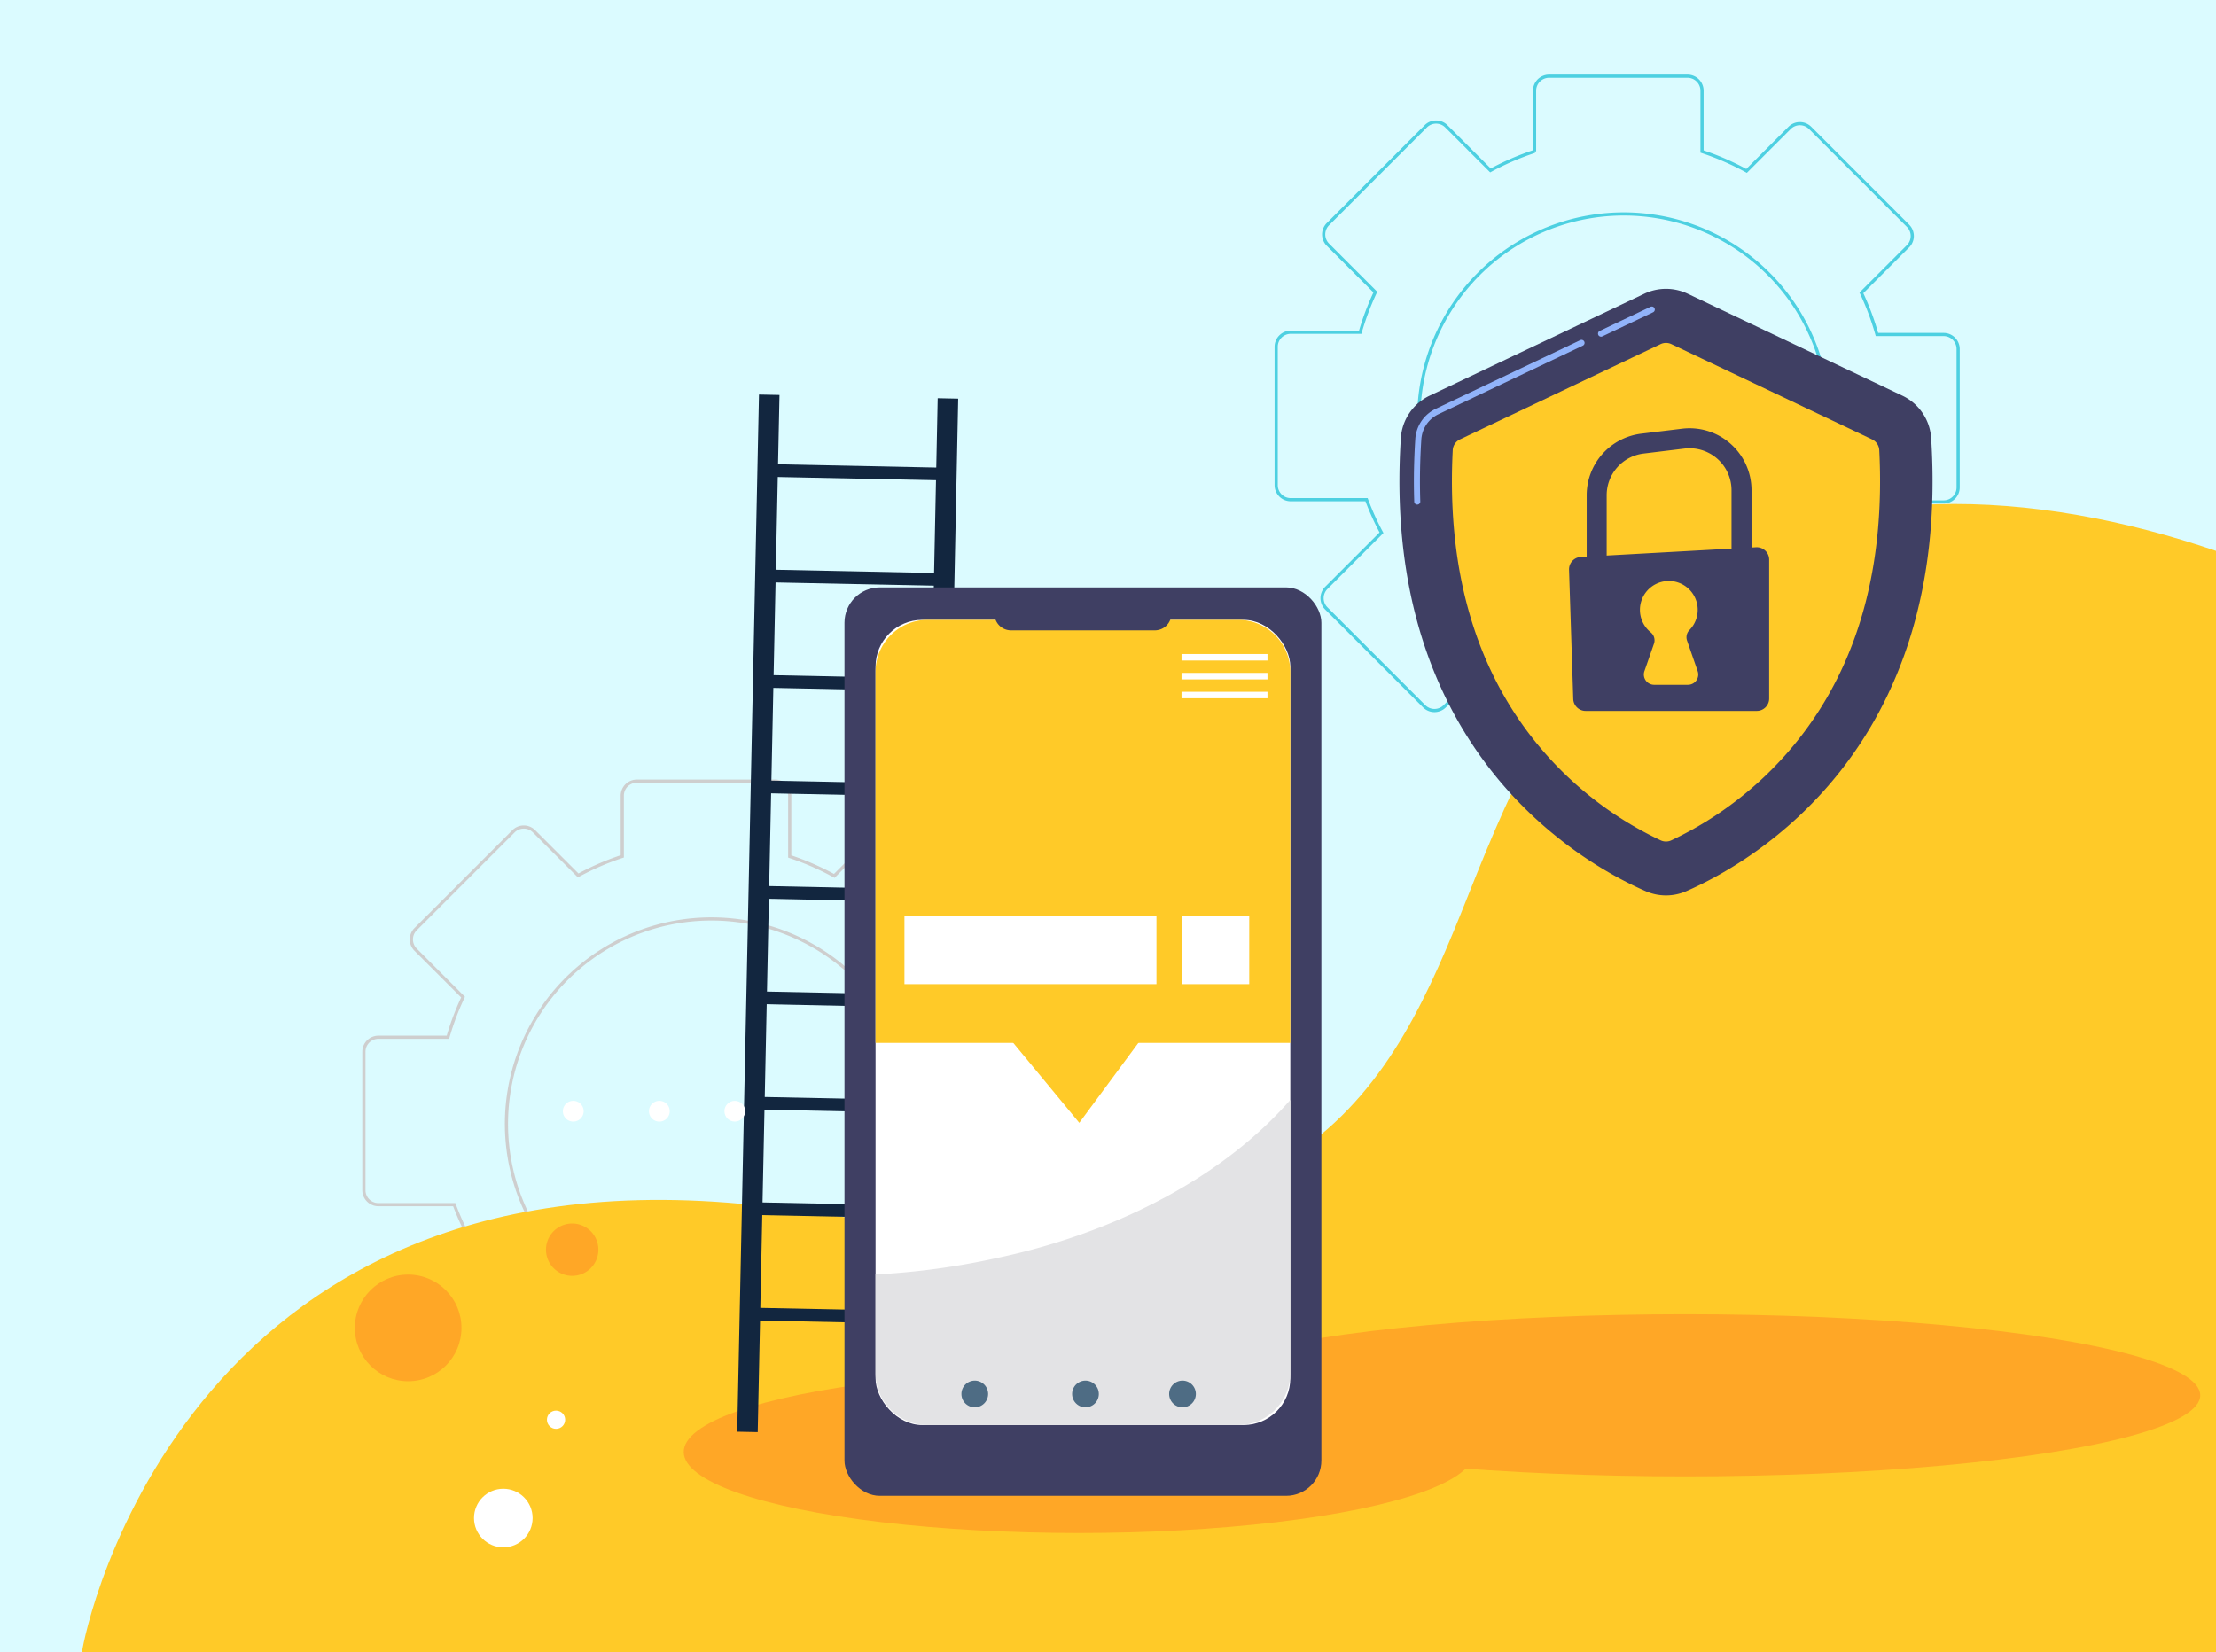 <svg xmlns="http://www.w3.org/2000/svg" width="806" height="601" viewBox="0 0 806 601">
  <g id="Grupo_92507" data-name="Grupo 92507" transform="translate(4417 10193)">
    <g id="Grupo_92504" data-name="Grupo 92504" transform="translate(-5019 -10962)">
      <rect id="Rectángulo_7773" data-name="Rectángulo 7773" width="806" height="601" transform="translate(602 769)" fill="#dbfbff"/>
      <g id="Grupo_60939" data-name="Grupo 60939" transform="translate(400.114 684.67)">
        <g id="Grupo_60927" data-name="Grupo 60927" transform="translate(334.242 368.498)">
          <path id="Trazado_105570" data-name="Trazado 105570" d="M535.628,359H511.38a96.754,96.754,0,0,0-5.651-15.141l16.949-16.948a5.283,5.283,0,0,0,0-7.47l-35.6-35.6a5.28,5.28,0,0,0-7.47,0l-15.647,15.645a97.054,97.054,0,0,0-16.2-7.061V270.31a5.283,5.283,0,0,0-5.282-5.282H392.131a5.281,5.281,0,0,0-5.28,5.282v22.074a97.007,97.007,0,0,0-16.037,6.928L354.762,283.26a5.283,5.283,0,0,0-7.47,0l-35.6,35.6a5.28,5.28,0,0,0,0,7.47l17.251,17.251a96.949,96.949,0,0,0-5.507,14.6H298.158a5.283,5.283,0,0,0-5.282,5.282v50.346a5.282,5.282,0,0,0,5.282,5.282H325.74a97.126,97.126,0,0,0,5.441,12.016l-20.072,20.072a5.28,5.28,0,0,0,0,7.47l35.6,35.6a5.284,5.284,0,0,0,7.47,0l21-21a96.736,96.736,0,0,0,10.851,4.464V507.78a5.28,5.28,0,0,0,5.28,5.28h50.348a5.281,5.281,0,0,0,5.282-5.28v-29.5a97.015,97.015,0,0,0,11.206-4.327l20.882,20.88a5.28,5.28,0,0,0,7.47,0l35.6-35.6a5.28,5.28,0,0,0,0-7.47l-19.315-19.315a97.163,97.163,0,0,0,5.829-12.534h27.019a5.282,5.282,0,0,0,5.282-5.282V364.283A5.283,5.283,0,0,0,535.628,359ZM425.337,464.022A74.559,74.559,0,1,1,493.6,395.759,74.573,74.573,0,0,1,425.337,464.022Z" transform="translate(-292.876 -265.028)" fill="none" stroke="#cecece" stroke-miterlimit="10" stroke-width="1.155"/>
        </g>
        <path id="Trazado_105571" data-name="Trazado 105571" d="M809.471,235.308c-38.624,27.175-56.758,69.7-73.647,112.1-13.853,34.774-28.3,68.977-59.559,91.576-52.224,37.752-124.84,31.761-184.514,22.929C269.781,429.057,232.393,615.918,231.712,622.541h776.175v-400.6C942.976,199.74,867.549,194.445,809.471,235.308Z" transform="translate(0 62.789)" fill="#ffca28"/>
        <ellipse id="Elipse_1667" data-name="Elipse 1667" cx="143.747" cy="29.487" rx="143.747" ry="29.487" transform="translate(450.567 583.025)" fill="#ffa726"/>
        <ellipse id="Elipse_1668" data-name="Elipse 1668" cx="187.333" cy="29.487" rx="187.333" ry="29.487" transform="translate(627.487 562.42)" fill="#ffa726"/>
        <g id="Grupo_60928" data-name="Grupo 60928" transform="translate(666.061 112.038)">
          <path id="Trazado_105572" data-name="Trazado 105572" d="M733.572,206.011H709.324a96.594,96.594,0,0,0-5.649-15.14l16.948-16.948a5.284,5.284,0,0,0,0-7.47l-35.6-35.6a5.281,5.281,0,0,0-7.468,0L661.906,146.5a97.065,97.065,0,0,0-16.2-7.061V117.32a5.283,5.283,0,0,0-5.282-5.282H590.076a5.283,5.283,0,0,0-5.282,5.282v22.074a97.048,97.048,0,0,0-16.036,6.928L552.705,130.27a5.283,5.283,0,0,0-7.47,0l-35.6,35.6a5.283,5.283,0,0,0,0,7.47l17.251,17.251a96.939,96.939,0,0,0-5.505,14.6H496.1a5.283,5.283,0,0,0-5.282,5.282v50.348a5.281,5.281,0,0,0,5.282,5.28h27.58a97.358,97.358,0,0,0,5.441,12.016l-20.072,20.072a5.284,5.284,0,0,0,0,7.47l35.6,35.6a5.283,5.283,0,0,0,7.47,0l21-21a97.042,97.042,0,0,0,10.849,4.464V354.79a5.281,5.281,0,0,0,5.282,5.28H639.6a5.28,5.28,0,0,0,5.282-5.28v-29.5a97.157,97.157,0,0,0,11.208-4.327l20.88,20.88a5.28,5.28,0,0,0,7.47,0l35.6-35.6a5.281,5.281,0,0,0,0-7.468l-19.314-19.315a97.056,97.056,0,0,0,5.828-12.534h27.017a5.28,5.28,0,0,0,5.282-5.28V211.293A5.281,5.281,0,0,0,733.572,206.011ZM623.28,311.032a74.559,74.559,0,1,1,68.263-68.263A74.57,74.57,0,0,1,623.28,311.032Z" transform="translate(-490.821 -112.038)" fill="none" stroke="#4dd0e1" stroke-miterlimit="10" stroke-width="1.155"/>
        </g>
        <g id="Grupo_60930" data-name="Grupo 60930" transform="translate(470.184 227.855)">
          <rect id="Rectángulo_7785" data-name="Rectángulo 7785" width="7.461" height="377.287" transform="matrix(1, 0.021, -0.021, 1, 7.757, 0)" fill="#12263f"/>
          <rect id="Rectángulo_7786" data-name="Rectángulo 7786" width="7.461" height="377.287" transform="translate(72.752 1.336) rotate(1.177)" fill="#12263f"/>
          <rect id="Rectángulo_7787" data-name="Rectángulo 7787" width="62.704" height="4.618" transform="translate(13.098 25.339) rotate(1.178)" fill="#12263f"/>
          <rect id="Rectángulo_7788" data-name="Rectángulo 7788" width="62.703" height="4.618" transform="translate(12.309 63.699) rotate(1.178)" fill="#12263f"/>
          <rect id="Rectángulo_7789" data-name="Rectángulo 7789" width="62.704" height="4.618" transform="matrix(1, 0.021, -0.021, 1, 11.521, 102.059)" fill="#12263f"/>
          <rect id="Rectángulo_7790" data-name="Rectángulo 7790" width="62.704" height="4.618" transform="translate(10.732 140.419) rotate(1.178)" fill="#12263f"/>
          <rect id="Rectángulo_7791" data-name="Rectángulo 7791" width="62.704" height="4.618" transform="matrix(1, 0.021, -0.021, 1, 9.943, 178.779)" fill="#12263f"/>
          <rect id="Rectángulo_7792" data-name="Rectángulo 7792" width="62.704" height="4.618" transform="matrix(1, 0.021, -0.021, 1, 9.155, 217.139)" fill="#12263f"/>
          <rect id="Rectángulo_7793" data-name="Rectángulo 7793" width="62.703" height="4.618" transform="translate(8.366 255.499) rotate(1.178)" fill="#12263f"/>
          <rect id="Rectángulo_7794" data-name="Rectángulo 7794" width="62.704" height="4.618" transform="translate(7.578 293.859) rotate(1.178)" fill="#12263f"/>
          <rect id="Rectángulo_7795" data-name="Rectángulo 7795" width="62.704" height="4.618" transform="translate(6.789 332.219) rotate(1.178)" fill="#12263f"/>
        </g>
        <g id="Grupo_60934" data-name="Grupo 60934" transform="translate(382.934 298.012)">
          <g id="Grupo_60933" data-name="Grupo 60933" transform="translate(126.105)">
            <rect id="Rectángulo_7799" data-name="Rectángulo 7799" width="173.455" height="330.452" rx="12.84" fill="#3f3f63"/>
            <rect id="Rectángulo_7800" data-name="Rectángulo 7800" width="150.86" height="292.891" rx="17" transform="translate(11.298 11.817)" fill="#fff"/>
            <path id="Trazado_105604" data-name="Trazado 105604" d="M448.151,391.692a269.183,269.183,0,0,1-44.261,6.016v35.87a18.9,18.9,0,0,0,18.9,18.9H535.853a18.9,18.9,0,0,0,18.9-18.9V334.189C528.6,364.125,488,383.3,448.151,391.692Z" transform="translate(-392.592 -147.768)" fill="#e3e3e5"/>
            <path id="Trazado_105605" data-name="Trazado 105605" d="M554.75,383.9V248.928a18.9,18.9,0,0,0-18.9-18.9H422.787a18.9,18.9,0,0,0-18.9,18.9V383.9Z" transform="translate(-392.592 -218.213)" fill="#ffca28"/>
            <path id="Trazado_105606" data-name="Trazado 105606" d="M435.7,237.14h52.323a6,6,0,0,0,6-5.995h0a6,6,0,0,0-6-6H435.7a6,6,0,0,0-6,6h0A6,6,0,0,0,435.7,237.14Z" transform="translate(-375.134 -221.513)" fill="#3f3f63"/>
          </g>
          <path id="Trazado_105607" data-name="Trazado 105607" d="M429.757,316.961,460.5,354.182l27.51-37.221Z" transform="translate(-248.993 -159.419)" fill="#ffca28"/>
        </g>
        <circle id="Elipse_1669" data-name="Elipse 1669" cx="10.658" cy="10.658" r="10.658" transform="translate(374.289 625.893)" fill="#fff"/>
        <circle id="Elipse_1670" data-name="Elipse 1670" cx="3.316" cy="3.316" r="3.316" transform="translate(400.815 597.472)" fill="#fff"/>
        <circle id="Elipse_1671" data-name="Elipse 1671" cx="19.392" cy="19.392" r="19.392" transform="translate(330.947 548.002)" fill="#ffa726"/>
        <path id="Trazado_105608" data-name="Trazado 105608" d="M351.439,370.545a9.527,9.527,0,1,1-9.527-9.527A9.528,9.528,0,0,1,351.439,370.545Z" transform="translate(68.087 168.389)" fill="#ffa726"/>
        <rect id="Rectángulo_7821" data-name="Rectángulo 7821" width="91.657" height="24.868" transform="translate(530.852 417.459)" fill="#fff"/>
        <rect id="Rectángulo_7822" data-name="Rectángulo 7822" width="24.513" height="24.868" transform="translate(631.746 417.459)" fill="#fff"/>
        <g id="Grupo_60935" data-name="Grupo 60935" transform="translate(551.575 586.563)">
          <path id="Trazado_105611" data-name="Trazado 105611" d="M446.544,399.969a4.855,4.855,0,1,0,4.855-4.855A4.856,4.856,0,0,0,446.544,399.969Z" transform="translate(-406.281 -395.114)" fill="#4e6c84"/>
          <path id="Trazado_105612" data-name="Trazado 105612" d="M422.525,399.969a4.855,4.855,0,1,0,4.856-4.855A4.856,4.856,0,0,0,422.525,399.969Z" transform="translate(-422.525 -395.114)" fill="#4e6c84"/>
          <path id="Trazado_105613" data-name="Trazado 105613" d="M467.6,399.969a4.855,4.855,0,1,0,4.855-4.855A4.855,4.855,0,0,0,467.6,399.969Z" transform="translate(-392.043 -395.114)" fill="#4e6c84"/>
        </g>
        <g id="Grupo_60938" data-name="Grupo 60938" transform="translate(406.614 484.78)">
          <path id="Trazado_105619" data-name="Trazado 105619" d="M354.728,338.171A3.776,3.776,0,1,0,358.5,334.4,3.777,3.777,0,0,0,354.728,338.171Z" transform="translate(-323.416 -334.396)" fill="#fff"/>
          <path id="Trazado_105620" data-name="Trazado 105620" d="M336.049,338.171a3.776,3.776,0,1,0,3.775-3.775A3.776,3.776,0,0,0,336.049,338.171Z" transform="translate(-336.049 -334.396)" fill="#fff"/>
          <circle id="Elipse_1673" data-name="Elipse 1673" cx="3.776" cy="3.776" r="3.776" transform="translate(58.757)" fill="#fff"/>
        </g>
        <rect id="Rectángulo_7823" data-name="Rectángulo 7823" width="31.263" height="2.368" transform="translate(631.628 322.249)" fill="#fff"/>
        <rect id="Rectángulo_7824" data-name="Rectángulo 7824" width="31.263" height="2.368" transform="translate(631.628 329.117)" fill="#fff"/>
        <rect id="Rectángulo_7825" data-name="Rectángulo 7825" width="31.263" height="2.368" transform="translate(631.628 335.985)" fill="#fff"/>
      </g>
    </g>
    <g id="Grupo_92506" data-name="Grupo 92506" transform="translate(-5049.351 -10302.298)">
      <path id="Trazado_105850" data-name="Trazado 105850" d="M1334.744,268.64a18.4,18.4,0,0,0-10.476-15.414l-78.063-37.075a18.416,18.416,0,0,0-15.8,0l-78.063,37.075a18.394,18.394,0,0,0-10.475,15.414c-7.322,113.185,65.25,154.425,89.04,164.842a18.437,18.437,0,0,0,14.8,0C1269.494,423.064,1342.067,381.824,1334.744,268.64Z" fill="#3f3f63"/>
      <path id="Trazado_105851" data-name="Trazado 105851" d="M1472.362,254.7a1.1,1.1,0,0,1-.474-2.1l18.445-8.76a1.1,1.1,0,1,1,.946,1.99l-18.445,8.76A1.1,1.1,0,0,1,1472.362,254.7Z" transform="translate(-257.669 -22.936)" fill="#91b3fa"/>
      <path id="Trazado_105852" data-name="Trazado 105852" d="M1166.612,359.072a1.1,1.1,0,0,1-1.1-1.065c-.247-7.363-.117-15.037.386-22.811a13.133,13.133,0,0,1,7.48-11l52.514-24.941a1.1,1.1,0,0,1,.945,1.99l-52.514,24.941a10.928,10.928,0,0,0-6.226,9.15c-.5,7.7-.627,15.3-.382,22.595a1.1,1.1,0,0,1-1.064,1.138Z" transform="translate(-18.775 -66.217)" fill="#91b3fa"/>
      <path id="Trazado_105853" data-name="Trazado 105853" d="M1384,343.2a4.6,4.6,0,0,0-2.617-3.919L1308.4,304.627a4.59,4.59,0,0,0-3.938,0l-72.975,34.659a4.6,4.6,0,0,0-2.617,3.919c-2.158,42.221,7.594,77.449,29.007,104.754a129.454,129.454,0,0,0,46.612,37.177,4.6,4.6,0,0,0,3.884,0,129.456,129.456,0,0,0,46.613-37.177C1376.4,420.654,1386.153,385.426,1384,343.2Z" transform="translate(-68.128 -70.147)" fill="#ffca28"/>
      <g id="Grupo_92505" data-name="Grupo 92505" transform="translate(1203.038 265.087)">
        <path id="Trazado_105854" data-name="Trazado 105854" d="M1459.652,499.322h-7.273V470.338a22.563,22.563,0,0,1,19.823-22.378l14.87-1.807a22.542,22.542,0,0,1,25.262,22.378v25.3h-7.273v-25.3a15.269,15.269,0,0,0-17.111-15.158l-14.871,1.807a15.283,15.283,0,0,0-13.427,15.158Z" transform="translate(-1445.961 -445.989)" fill="#3f3f63"/>
        <path id="Trazado_105855" data-name="Trazado 105855" d="M1427.336,647.213l63.755-3.532a4.518,4.518,0,0,1,4.768,4.511V698.7a4.518,4.518,0,0,1-4.518,4.518h-62.224a4.518,4.518,0,0,1-4.516-4.371l-1.532-46.975A4.518,4.518,0,0,1,1427.336,647.213Z" transform="translate(-1423.068 -600.387)" fill="#3f3f63"/>
        <path id="Trazado_105856" data-name="Trazado 105856" d="M1561.851,732.51l-3.859-11.094a3.716,3.716,0,0,1,.844-3.83,10.506,10.506,0,1,0-14.092.784,3.745,3.745,0,0,1,1.217,4.137l-3.479,10a3.744,3.744,0,0,0,3.536,4.973h12.3A3.744,3.744,0,0,0,1561.851,732.51Z" transform="translate(-1515.061 -644.148)" fill="#ffca28"/>
      </g>
    </g>
  </g>
</svg>
